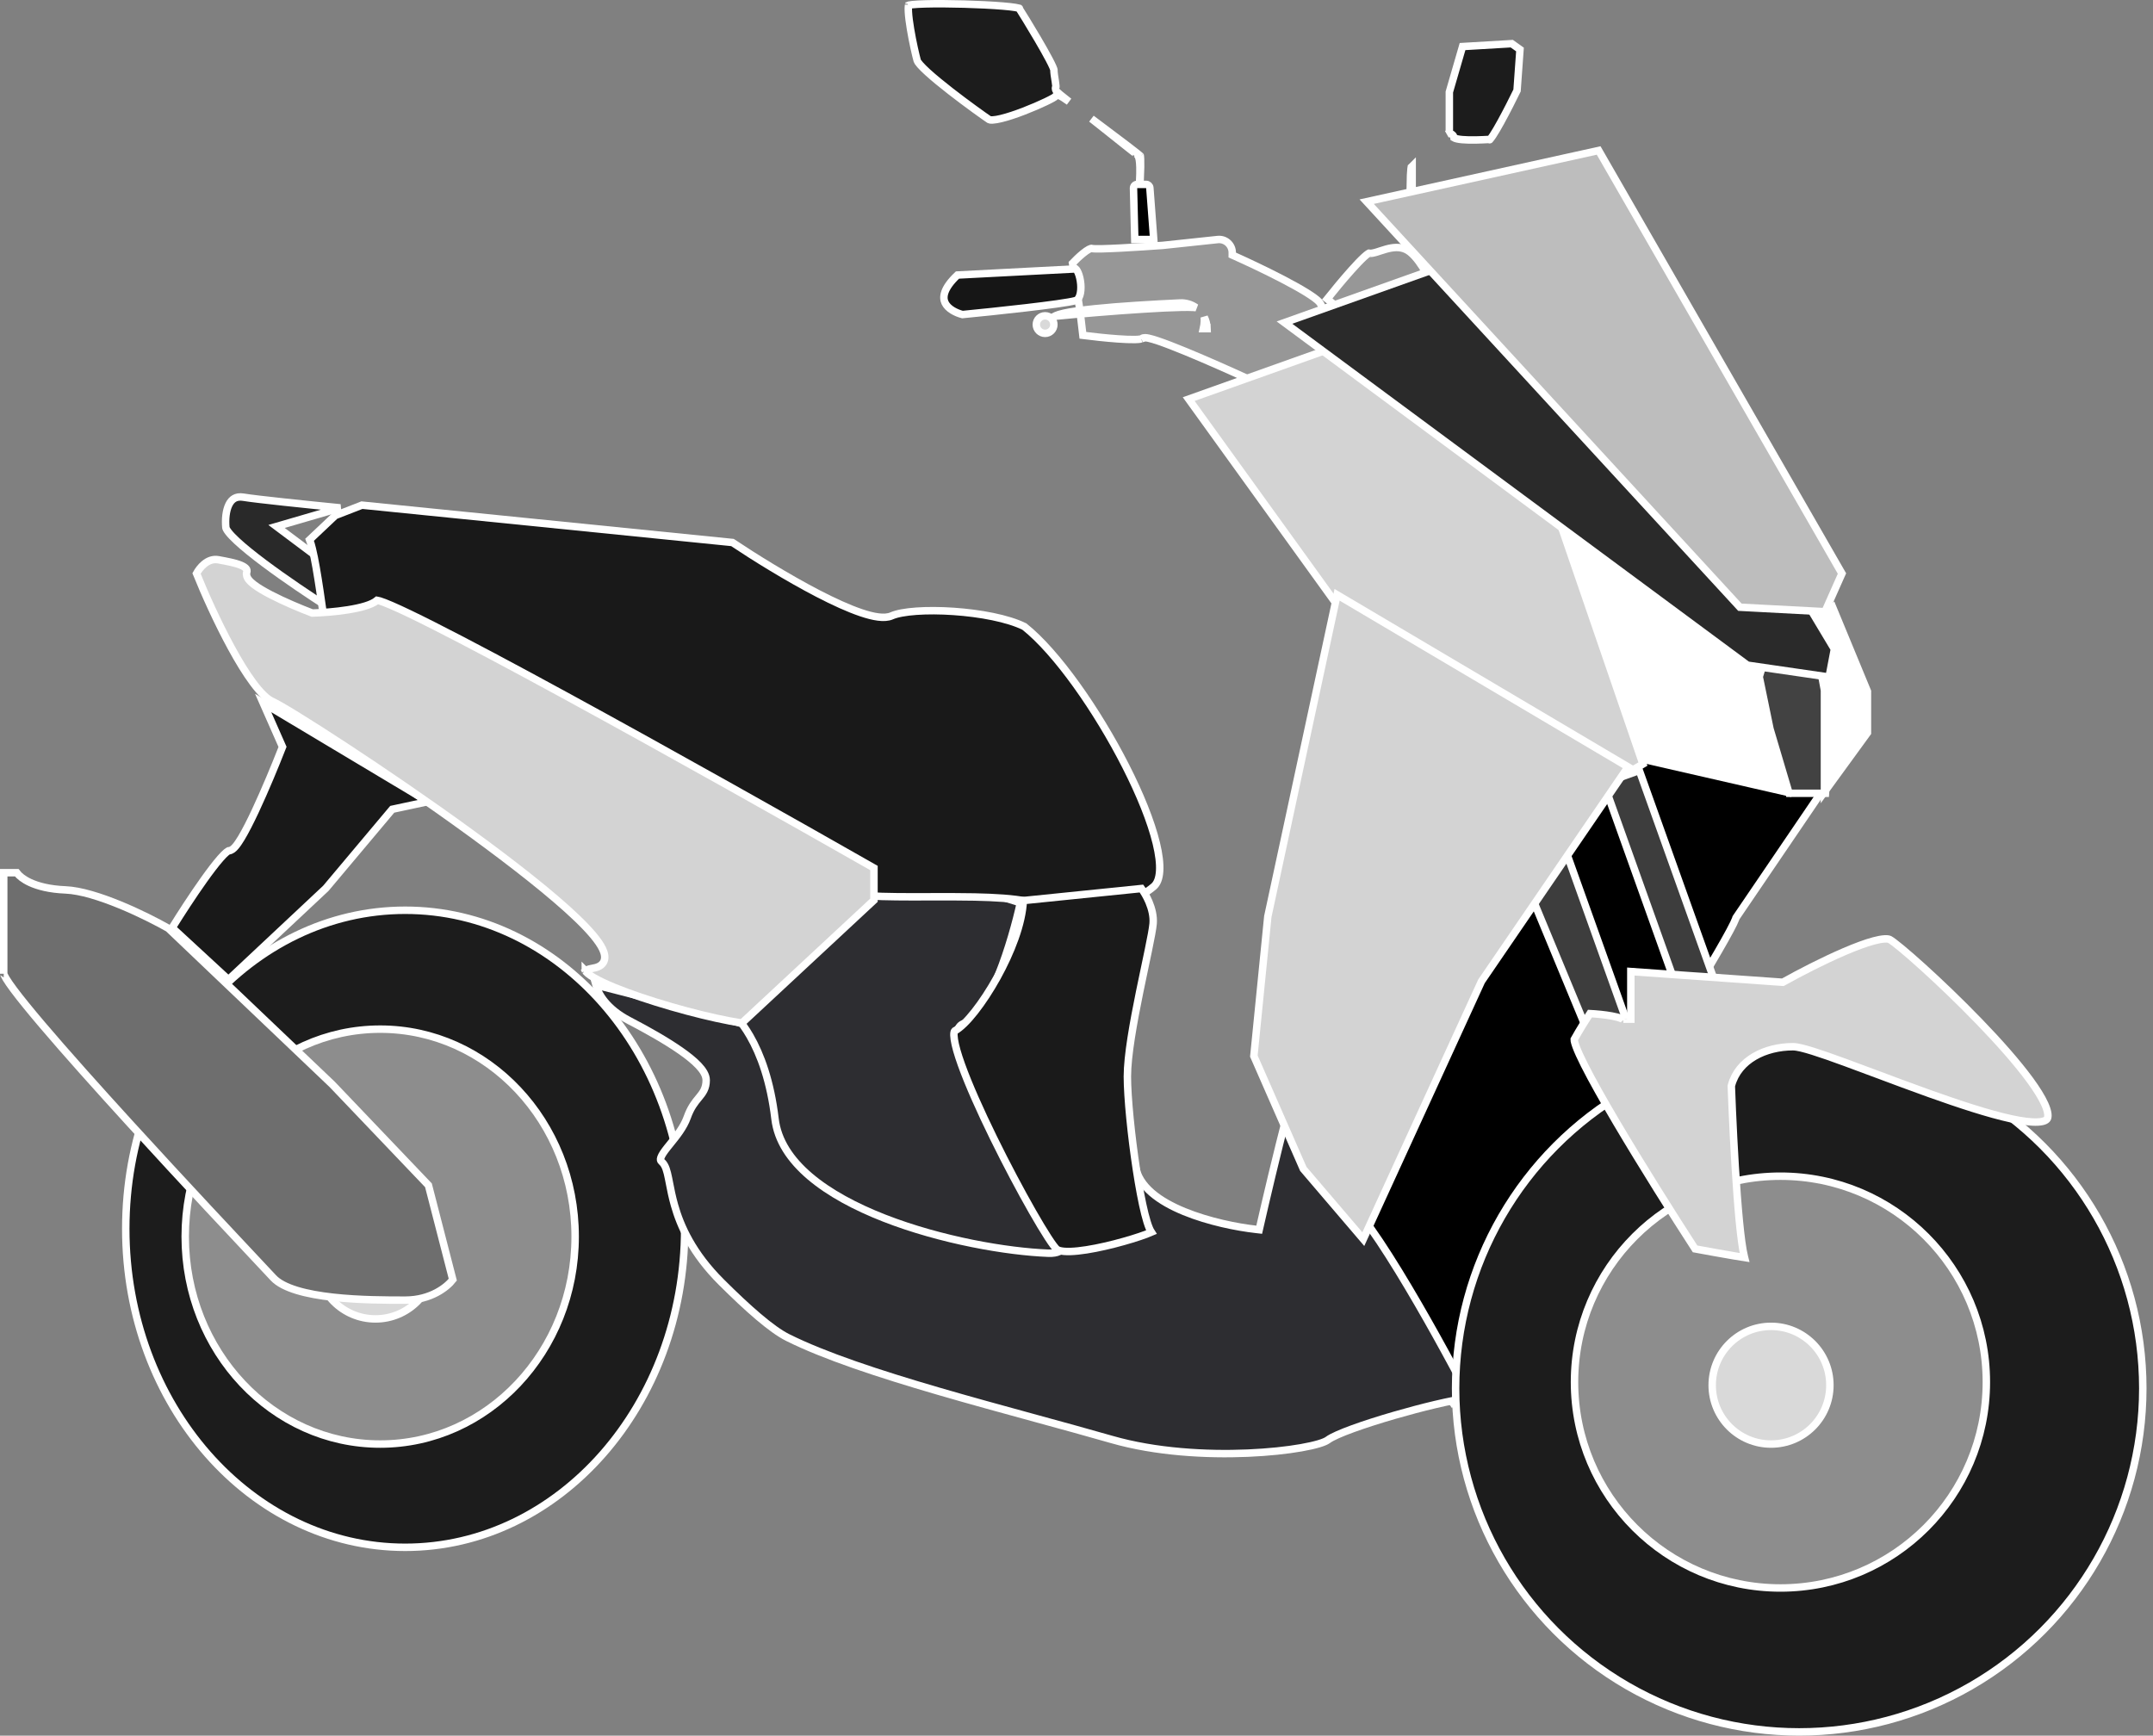 <svg width="289" height="233" viewBox="0 0 289 233" fill="none" xmlns="http://www.w3.org/2000/svg">
<rect x="0" y="0" width="289" height="233" fill="#808080" stroke="none"/>
<path d="M219.597 99.78L244.419 106.44L233.027 123.203C233.02 123.232 233.006 123.277 232.982 123.342C232.927 123.492 232.835 123.702 232.702 123.975C232.438 124.519 232.035 125.271 231.509 126.207C230.458 128.076 228.934 130.651 227.092 133.702C224.414 138.14 221.073 143.573 217.559 149.286C216.243 151.426 214.902 153.605 213.564 155.786C208.654 163.786 203.766 171.807 200.186 177.978C198.396 181.062 196.928 183.691 195.946 185.628C195.456 186.594 195.081 187.4 194.848 188.008C194.842 188.025 194.836 188.041 194.829 188.057C192.487 184.694 185.355 174.464 181.16 168.447L196.792 121.134L219.597 99.78Z" fill="black" stroke="white"/>
<path d="M189.545 22.333C189.549 22.329 189.553 22.326 189.557 22.322V25.012H189.3C189.304 24.552 189.316 24.01 189.338 23.525C189.354 23.184 189.374 22.881 189.4 22.657C189.411 22.562 189.422 22.49 189.432 22.438C189.462 22.41 189.5 22.375 189.545 22.333ZM194.315 17.965C194.338 17.943 194.361 17.922 194.384 17.901L194.547 17.753V17.532V12.353L196.319 6.25L202.93 5.861L204.029 6.646L203.635 12.15C203.077 13.3 202.233 14.974 201.463 16.372C201.068 17.091 200.698 17.726 200.399 18.179C200.248 18.407 200.125 18.574 200.032 18.679C200.019 18.693 200.008 18.705 199.999 18.715C199.887 18.72 199.738 18.727 199.564 18.735C199.394 18.744 199.201 18.753 198.997 18.762C198.46 18.785 197.809 18.804 197.181 18.791C196.546 18.778 195.965 18.733 195.555 18.637C195.357 18.59 195.236 18.54 195.173 18.501C195.161 18.389 195.121 18.249 195.009 18.127C194.859 17.965 194.667 17.93 194.535 17.931C194.461 17.932 194.387 17.945 194.315 17.965ZM199.95 18.762C199.943 18.767 199.944 18.765 199.953 18.76C199.952 18.761 199.951 18.761 199.95 18.762Z" fill="#1C1C1C" stroke="white"/>
<path d="M152.651 24.753H153.848C154.109 24.753 154.327 24.954 154.346 25.215L154.867 32.153H152.323L152.151 25.265C152.144 24.984 152.37 24.753 152.651 24.753Z" fill="black" stroke="white"/>
<path d="M144.982 41.835L144.981 41.825L144.979 41.816L143.967 35.336C144.34 34.943 144.858 34.438 145.362 34.028C145.655 33.79 145.928 33.597 146.154 33.475C146.267 33.415 146.355 33.379 146.419 33.362C146.451 33.353 146.47 33.352 146.477 33.351C146.624 33.385 146.839 33.397 147.055 33.401C147.297 33.407 147.603 33.405 147.953 33.398C148.653 33.382 149.55 33.344 150.512 33.294C152.437 33.194 154.635 33.047 156.072 32.941L156.08 32.941L156.088 32.94L163.453 32.157C164.496 32.046 165.406 32.864 165.406 33.913V34.237L165.702 34.369C167.341 35.102 169.883 36.294 172.18 37.491C173.329 38.089 174.411 38.685 175.285 39.223C176.177 39.772 176.801 40.229 177.083 40.545C177.334 40.828 177.549 41.325 177.707 42.016C177.861 42.693 177.948 43.499 177.986 44.346C178.054 45.873 177.96 47.485 177.84 48.619L167.434 50.82C165.226 49.806 161.966 48.352 159.171 47.201C157.743 46.612 156.428 46.1 155.433 45.765C154.938 45.598 154.508 45.47 154.178 45.401C154.015 45.366 153.855 45.342 153.714 45.339C153.644 45.338 153.561 45.342 153.476 45.361C153.405 45.378 153.3 45.412 153.203 45.492C153.203 45.492 153.203 45.493 153.203 45.493C153.172 45.503 153.117 45.517 153.032 45.53C152.863 45.557 152.624 45.574 152.322 45.58C151.721 45.591 150.928 45.557 150.054 45.495C148.472 45.383 146.666 45.184 145.356 45.017L144.982 41.835ZM153.221 45.486C153.221 45.486 153.22 45.486 153.217 45.487C153.219 45.486 153.22 45.486 153.221 45.486Z" fill="#979797" stroke="white"/>
<path d="M180.907 42.372L178.155 40.136C179.052 39.011 180.289 37.51 181.41 36.257C182.038 35.555 182.621 34.94 183.083 34.515C183.316 34.301 183.504 34.148 183.643 34.056C183.685 34.028 183.716 34.01 183.739 33.998C183.905 34.023 184.071 34.009 184.217 33.986C184.398 33.956 184.591 33.904 184.781 33.847C184.946 33.797 185.105 33.744 185.265 33.691C185.508 33.611 185.756 33.529 186.043 33.45C186.954 33.197 187.903 33.08 188.783 33.52C189.495 33.876 190.239 34.737 190.896 35.759C191.408 36.553 191.835 37.392 192.125 38.043L180.907 42.372ZM183.78 33.98C183.78 33.98 183.778 33.981 183.774 33.982C183.778 33.98 183.78 33.98 183.78 33.98Z" fill="#979797" stroke="white"/>
<path d="M126.851 40.637C126.521 39.929 126.598 38.741 128.522 36.923L144.401 36.098C144.418 36.112 144.443 36.135 144.475 36.175C144.554 36.27 144.641 36.42 144.727 36.624C144.897 37.031 145.027 37.58 145.074 38.148C145.12 38.72 145.078 39.267 144.939 39.68C144.8 40.091 144.595 40.295 144.354 40.361C143.475 40.6 140.775 40.964 137.696 41.323C134.682 41.675 131.362 42.017 129.192 42.227C128.748 42.112 128.263 41.923 127.84 41.661C127.389 41.381 127.038 41.036 126.851 40.637Z" fill="#161616" stroke="white"/>
<path d="M91.903 164.958C91.903 188.637 75.05 207.719 54.392 207.719C33.734 207.719 16.881 188.637 16.881 164.958C16.881 141.278 33.734 122.196 54.392 122.196C75.05 122.196 91.903 141.278 91.903 164.958Z" fill="#1C1C1C" stroke="white"/>
<path d="M77.203 166.008C77.203 181.419 65.457 193.859 51.032 193.859C36.606 193.859 24.861 181.419 24.861 166.008C24.861 150.597 36.606 138.157 51.032 138.157C65.457 138.157 77.203 150.597 77.203 166.008Z" fill="#8D8D8D" stroke="white"/>
<circle cx="50.402" cy="169.158" r="7.9" fill="#D9D9D9" stroke="white"/>
<path d="M0.5 117.156H2.245C2.563 117.584 3.147 118.059 4.015 118.464C5.092 118.966 6.647 119.379 8.8 119.466C10.806 119.546 13.52 120.408 16.138 121.486C18.709 122.546 21.13 123.789 22.59 124.62L44.588 145.571L57.511 159.118L60.779 171.786C60.021 172.766 57.854 174.538 54.392 174.538C51.974 174.538 48.22 174.538 44.708 174.147C42.952 173.952 41.273 173.661 39.86 173.231C38.436 172.797 37.342 172.238 36.697 171.547C36.454 171.286 36.004 170.808 35.383 170.147C32.24 166.803 24.709 158.79 17.433 150.813C13.076 146.036 8.815 141.277 5.644 137.543C4.058 135.675 2.751 134.07 1.841 132.851C1.386 132.24 1.037 131.735 0.805 131.347C0.688 131.152 0.606 130.997 0.555 130.878C0.507 130.767 0.501 130.721 0.5 130.721C0.5 130.721 0.5 130.722 0.5 130.723V117.156Z" fill="#6E6E6E" stroke="white"/>
<path d="M210.772 71.62L202.713 73.685L196.127 87.005L213.115 100.227L239.808 106.334L238.289 99.119L238.289 99.118L236.496 90.65L227.604 81.528L210.772 71.62Z" fill="white" stroke="white"/>
<path d="M187.761 170.679C191.13 176.176 194.75 182.796 197.261 187.644C194.788 187.977 190.823 188.94 187.156 190.004C185.122 190.594 183.166 191.219 181.588 191.794C180.799 192.081 180.1 192.357 179.531 192.612C178.971 192.862 178.506 193.104 178.206 193.329C178.031 193.46 177.643 193.635 177.01 193.824C176.394 194.006 175.597 194.188 174.648 194.354C172.752 194.688 170.277 194.959 167.489 195.077C161.909 195.313 155.121 194.936 149.243 193.248C146.039 192.328 142.586 191.383 139.036 190.412C134.707 189.228 130.233 188.004 125.89 186.737C118.005 184.437 110.679 182.03 105.724 179.553C103.554 178.468 100.379 175.656 96.853 172.146C92.922 168.233 91.329 164.589 90.532 161.774C90.218 160.663 90.028 159.685 89.866 158.846C89.821 158.614 89.778 158.393 89.735 158.183C89.638 157.706 89.538 157.27 89.409 156.909C89.281 156.552 89.107 156.209 88.825 155.968C88.714 155.872 88.679 155.793 88.666 155.729C88.651 155.655 88.656 155.545 88.715 155.379C88.839 155.028 89.143 154.59 89.584 154.032C89.711 153.871 89.849 153.702 89.992 153.525C90.788 152.544 91.769 151.336 92.244 150.005C92.723 148.663 93.286 147.983 93.766 147.403C93.782 147.384 93.797 147.365 93.812 147.347C94.058 147.049 94.312 146.738 94.495 146.367C94.686 145.982 94.793 145.551 94.793 145.007C94.793 144.327 94.34 143.651 93.761 143.039C93.159 142.403 92.321 141.731 91.351 141.053C89.408 139.696 86.865 138.266 84.444 137.003C81.41 135.42 80.295 133.412 79.984 132.233C92.082 135.288 109.864 140.08 124.815 144.765C132.443 147.155 139.322 149.513 144.331 151.596C146.838 152.639 148.859 153.605 150.267 154.464C150.972 154.894 151.506 155.287 151.867 155.637C152.241 155.999 152.37 156.257 152.39 156.411C152.578 157.875 153.427 159.106 154.604 160.124C155.78 161.14 157.316 161.974 158.959 162.648C162.247 163.997 166.064 164.751 168.58 165.034L169.024 165.085L169.124 164.648C169.824 161.569 171.516 154.325 172.689 149.967C172.776 149.645 172.86 149.429 172.934 149.294C172.946 149.272 172.957 149.254 172.967 149.239C173.01 149.28 173.066 149.343 173.135 149.437C173.361 149.745 173.62 150.245 173.913 150.898C174.203 151.544 174.511 152.306 174.84 153.122L174.875 153.207C175.518 154.804 176.241 156.596 177.027 157.996C177.427 158.709 177.858 159.348 178.324 159.815C178.785 160.277 179.339 160.627 179.976 160.627C180.03 160.627 180.147 160.652 180.343 160.766C180.534 160.876 180.762 161.05 181.028 161.294C181.558 161.781 182.189 162.502 182.899 163.419C184.316 165.251 186 167.805 187.761 170.679Z" fill="#2D2D31" stroke="white"/>
<circle cx="241.509" cy="186.378" r="46.122" fill="#1C1C1C" stroke="white"/>
<circle cx="238.989" cy="185.538" r="27.641" fill="#8D8D8D" stroke="white"/>
<path d="M37.847 100.457L37.923 100.264L37.839 100.073L35.323 94.371L57.456 107.613L52.817 108.607L52.649 108.643L52.539 108.774L43.738 119.252L30.659 131.514L23.113 124.548C24.231 122.746 25.861 120.223 27.372 118.101C28.179 116.968 28.945 115.96 29.576 115.24C29.893 114.878 30.165 114.602 30.384 114.42C30.493 114.329 30.577 114.271 30.638 114.238C30.662 114.225 30.678 114.218 30.686 114.215C30.901 114.208 31.079 114.109 31.203 114.02C31.34 113.922 31.471 113.792 31.594 113.649C31.841 113.364 32.11 112.968 32.389 112.504C32.951 111.571 33.599 110.293 34.259 108.888C35.579 106.074 36.97 102.703 37.847 100.457Z" fill="#191919" stroke="white"/>
<path d="M238.417 83.508L242.002 84.925L246.04 91.991L245.032 106.495L240.152 106.495L237.584 97.843L236.144 90.85L238.417 83.508Z" fill="#424242" stroke="white"/>
<path d="M250.669 98.367L244.899 106.298L244.899 98.529L244.899 92.715L244.899 92.669L244.89 92.624L243.264 83.88L246.02 81.566L250.669 92.814L250.669 98.367Z" fill="white" stroke="white"/>
<path d="M220.249 155.726L204.37 117.394L210.524 115.195L225.575 157.303L220.249 155.726Z" fill="#3D3D3D" stroke="white"/>
<rect x="215.267" y="105.144" width="5.08" height="36.155" transform="rotate(-19.668 215.267 105.144)" fill="#3D3D3D" stroke="white"/>
<path d="M239.163 131.855L239.312 131.866L239.443 131.793C241.498 130.643 244.695 128.982 247.602 127.737C249.057 127.113 250.424 126.6 251.532 126.305C252.087 126.158 252.56 126.069 252.939 126.045C253.331 126.019 253.554 126.068 253.66 126.125C253.899 126.255 254.435 126.656 255.224 127.308C255.998 127.948 256.98 128.802 258.092 129.808C260.316 131.819 263.051 134.43 265.667 137.138C268.286 139.848 270.775 142.645 272.514 145.029C273.384 146.223 274.054 147.296 274.461 148.193C274.881 149.119 274.965 149.741 274.846 150.099C274.771 150.323 274.472 150.579 273.537 150.627C272.653 150.672 271.42 150.512 269.92 150.185C266.93 149.533 263.024 148.25 259.02 146.82C256.577 145.947 254.115 145.026 251.812 144.164C250.339 143.613 248.93 143.086 247.633 142.611C245.977 142.005 244.504 141.486 243.325 141.117C242.736 140.933 242.213 140.785 241.775 140.682C241.345 140.581 240.963 140.517 240.669 140.517C236.986 140.517 233.339 142.255 232.415 145.718L232.396 145.79L232.399 145.865C232.539 149.719 232.812 155.522 233.177 160.406C233.359 162.847 233.565 165.067 233.789 166.702C233.901 167.517 234.019 168.201 234.146 168.699C234.156 168.74 234.167 168.781 234.177 168.821C233.774 168.759 233.269 168.677 232.704 168.581C231.093 168.308 229.024 167.932 227.531 167.655C224.63 163.177 220.397 156.472 216.975 150.675C215.239 147.736 213.717 145.038 212.682 142.985C212.164 141.957 211.774 141.103 211.541 140.467C211.424 140.148 211.353 139.901 211.322 139.723C211.306 139.635 211.303 139.577 211.304 139.545C212.042 138.22 212.94 136.8 213.418 136.069C214.264 136.113 215.396 136.214 216.349 136.39C216.884 136.488 217.333 136.605 217.637 136.735C217.791 136.801 217.877 136.857 217.918 136.894C217.929 136.904 217.933 136.909 217.933 136.909C217.933 136.909 217.908 136.878 217.908 136.817H218.408H218.908V130.423L239.163 131.855ZM211.305 139.527C211.305 139.527 211.305 139.528 211.305 139.529L211.305 139.527Z" fill="#D3D3D3" stroke="white"/>
<path d="M186.029 90.29L159.561 53.578L198.901 39.565L220.532 102.57L209.598 108.931L196.251 100.512L186.029 90.29Z" fill="#D3D3D3" stroke="white"/>
<path d="M45.676 68.179L38.081 70.394L37.121 70.674L37.921 71.274L47.947 78.793L50.02 81.505H44.037C41.735 80.035 38.341 77.765 35.486 75.63C34.032 74.541 32.728 73.496 31.782 72.614C31.308 72.172 30.934 71.781 30.678 71.454C30.404 71.105 30.326 70.903 30.319 70.829C30.218 69.718 30.327 68.562 30.717 67.759C30.909 67.365 31.156 67.079 31.456 66.909C31.751 66.741 32.143 66.658 32.679 66.747C34.37 67.029 40.996 67.715 45.676 68.179Z" fill="#292929" stroke="white"/>
<path d="M234.565 89.298L172.418 43.309L211.592 29.356L246.232 87.138L245.517 90.891L234.565 89.298Z" fill="#2A2A2A" stroke="white"/>
<path d="M233.548 81.516L183.453 27.073L214.588 20.2L247.249 76.993L244.972 82.117L233.548 81.516Z" fill="#BDBDBD" stroke="white"/>
<path d="M118.529 119.58L118.734 119.43V119.176V115.448L136.969 121.196C136.391 123.795 135.37 127.519 134.067 130.766C133.377 132.485 132.615 134.051 131.809 135.241C130.99 136.452 130.185 137.182 129.443 137.384C129.22 137.445 129.019 137.557 128.861 137.731C128.705 137.904 128.615 138.111 128.571 138.325C128.486 138.734 128.56 139.216 128.702 139.711C128.991 140.713 129.646 142.033 130.495 143.528C131.615 145.499 133.122 147.855 134.694 150.314C135.512 151.594 136.348 152.901 137.157 154.197C139.538 158.012 141.675 161.714 142.535 164.42C142.972 165.793 143.036 166.781 142.774 167.385C142.653 167.665 142.456 167.877 142.149 168.022C141.83 168.174 141.371 168.262 140.724 168.238C135.21 168.03 126.341 166.518 118.679 163.521C114.849 162.022 111.347 160.163 108.72 157.932C106.095 155.701 104.378 153.129 104.03 150.198C103.435 145.183 102.104 141.564 100.664 139.071C99.516 137.082 98.287 135.793 97.296 135.096L118.529 119.58Z" fill="#2D2D31" stroke="white"/>
<path d="M179.479 79.848L218.534 102.954L198.884 131.704L198.86 131.739L198.843 131.778L182.998 166.348L174.945 156.919L168.307 141.776L170.181 123.034L179.479 79.848Z" fill="#D3D3D3" stroke="white"/>
<path d="M137.965 121.028L137.918 121.007L137.868 120.997C136.067 120.619 133.549 120.472 130.819 120.416C128.881 120.376 126.813 120.382 124.792 120.389C123.959 120.391 123.134 120.394 122.33 120.393C119.562 120.39 117.042 120.349 115.219 120.145C114.302 120.042 113.6 119.901 113.139 119.722C112.909 119.632 112.773 119.545 112.702 119.476C112.643 119.42 112.644 119.393 112.644 119.387L112.644 119.386C112.644 119.101 112.48 118.848 112.343 118.671C112.187 118.471 111.97 118.253 111.71 118.021C111.187 117.557 110.434 116.991 109.495 116.344C107.613 115.049 104.934 113.397 101.731 111.538C95.321 107.817 86.78 103.244 78.241 98.988C69.704 94.733 61.156 90.787 54.735 88.324C51.531 87.094 48.828 86.224 46.914 85.875C45.967 85.703 45.153 85.647 44.554 85.775C44.323 85.824 44.099 85.906 43.907 86.039C43.786 85.243 43.646 84.247 43.491 83.151C43.458 82.914 43.424 82.673 43.389 82.428C43.1 80.387 42.771 78.103 42.435 76.196C42.267 75.244 42.096 74.378 41.925 73.681C41.811 73.212 41.69 72.787 41.559 72.459L45.004 69.205L48.581 67.814L98.319 72.829C101.203 74.758 105.656 77.531 109.782 79.671C111.869 80.753 113.887 81.681 115.584 82.254C116.432 82.541 117.216 82.744 117.896 82.83C118.566 82.915 119.196 82.894 119.697 82.671C120.37 82.373 121.528 82.156 123.01 82.051C124.477 81.948 126.21 81.956 127.997 82.078C131.567 82.322 135.272 83.013 137.496 84.109C141.814 87.523 147.285 95.337 151.106 102.849C153.019 106.609 154.499 110.257 155.211 113.199C155.567 114.671 155.724 115.941 155.66 116.947C155.595 117.959 155.312 118.627 154.87 119.006C152.632 120.925 149.359 121.852 146.125 122.079C142.891 122.306 139.795 121.826 137.965 121.028Z" fill="#191919" stroke="white"/>
<path d="M41.824 82.262L41.917 82.297L42.017 82.294C43.187 82.259 45.015 82.132 46.705 81.863C47.55 81.729 48.373 81.558 49.067 81.341C49.673 81.151 50.241 80.909 50.63 80.583C50.705 80.595 50.815 80.621 50.966 80.667C51.333 80.779 51.858 80.982 52.536 81.274C53.888 81.857 55.788 82.772 58.115 83.947C62.765 86.295 69.089 89.669 76.067 93.474C89.915 101.025 106.325 110.264 117.314 116.526V120.848L99.588 137.338C95.58 136.748 88.978 134.987 84.181 133.218C81.716 132.309 79.806 131.425 78.949 130.729C78.738 130.558 78.628 130.427 78.582 130.342C78.577 130.333 78.573 130.325 78.57 130.319C78.595 130.296 78.653 130.252 78.772 130.199C78.963 130.113 79.255 130.03 79.675 129.96C80.297 129.856 80.836 129.592 81.067 129.049C81.285 128.536 81.145 127.952 80.891 127.411C80.374 126.313 79.148 124.899 77.492 123.305C74.151 120.09 68.838 115.938 63.139 111.789C57.435 107.636 51.325 103.47 46.377 100.225C43.904 98.602 41.719 97.208 40.02 96.16C38.334 95.12 37.097 94.401 36.536 94.149C35.823 93.828 34.943 92.96 33.97 91.651C33.011 90.363 32.013 88.72 31.048 86.947C29.168 83.497 27.433 79.601 26.379 76.987C26.587 76.602 26.938 76.111 27.4 75.727C27.935 75.282 28.577 75.013 29.312 75.146C30.487 75.36 31.579 75.561 32.332 75.877C32.707 76.034 32.934 76.196 33.05 76.347C33.143 76.468 33.184 76.605 33.12 76.827C33.016 77.193 33.174 77.525 33.339 77.755C33.512 77.996 33.765 78.23 34.052 78.453C34.63 78.901 35.447 79.38 36.343 79.844C38.14 80.777 40.343 81.698 41.824 82.262ZM78.561 130.295C78.561 130.295 78.562 130.296 78.562 130.298C78.561 130.296 78.561 130.295 78.561 130.295Z" fill="#D3D3D3" stroke="white"/>
<path d="M133.856 131.193C135.676 127.903 137.22 124.019 137.36 120.898L153.215 119.281C153.519 119.694 153.91 120.33 154.229 121.083C154.607 121.98 154.866 123.004 154.784 123.993C154.729 124.643 154.492 125.89 154.156 127.52C154.017 128.191 153.862 128.926 153.698 129.703C153.469 130.789 153.222 131.957 152.979 133.147C152.148 137.226 151.329 141.713 151.329 144.518C151.329 147.301 151.852 152.503 152.544 157.026C152.89 159.289 153.281 161.398 153.675 162.962C153.871 163.74 154.073 164.402 154.276 164.884C154.36 165.081 154.45 165.264 154.549 165.416C154.359 165.499 154.12 165.595 153.835 165.7C152.794 166.086 151.245 166.569 149.584 166.994C147.922 167.419 146.166 167.781 144.708 167.933C143.977 168.01 143.338 168.031 142.829 167.988C142.301 167.942 141.999 167.832 141.861 167.72C141.783 167.656 141.637 167.496 141.42 167.207C141.211 166.929 140.959 166.562 140.67 166.116C140.092 165.225 139.378 164.036 138.584 162.646C136.997 159.867 135.101 156.301 133.356 152.74C131.61 149.177 130.021 145.634 129.042 142.898C128.551 141.526 128.222 140.381 128.098 139.548C128.035 139.128 128.029 138.821 128.063 138.617C128.088 138.468 128.124 138.421 128.134 138.411C128.922 137.987 129.881 137.018 130.855 135.78C131.845 134.522 132.895 132.928 133.856 131.193ZM128.137 138.408C128.137 138.408 128.136 138.409 128.134 138.41C128.136 138.409 128.137 138.408 128.137 138.408Z" fill="#1A1A1A" stroke="white"/>
<circle cx="140.285" cy="43.573" r="1.18" fill="#D9D9D9" stroke="white"/>
<path d="M141.706 42.446L141.649 42.451C141.647 42.438 141.645 42.424 141.643 42.41C141.667 42.397 141.696 42.382 141.73 42.366C141.952 42.263 142.314 42.152 142.818 42.041C143.816 41.822 145.253 41.624 146.946 41.449C150.327 41.1 154.661 40.847 158.391 40.672C159.188 40.635 159.934 40.87 160.54 41.297C160.433 41.285 160.315 41.275 160.189 41.268C159.775 41.246 159.216 41.243 158.553 41.256C157.225 41.282 155.44 41.37 153.479 41.494C149.554 41.741 144.896 42.13 141.706 42.446ZM161.659 43.185C161.67 42.984 161.668 42.778 161.647 42.578C161.863 43.006 161.994 43.485 162.017 43.995L162.516 43.973L162.017 43.995L162.023 44.123H161.527C161.594 43.824 161.642 43.5 161.659 43.185Z" fill="#D9D9D9" stroke="white"/>
<path d="M152.986 24.132C153.011 23.629 153.028 23 153.013 22.438C153.003 22.086 152.98 21.742 152.933 21.467C152.91 21.331 152.877 21.191 152.828 21.067C152.79 20.969 152.696 20.764 152.479 20.655C152.484 20.658 152.487 20.659 152.487 20.659C152.488 20.658 152.456 20.638 152.372 20.575C152.282 20.508 152.16 20.415 152.009 20.297C151.706 20.061 151.296 19.735 150.811 19.35C150.557 19.147 150.283 18.928 149.995 18.698C149.185 18.052 148.261 17.315 147.341 16.589C147.062 16.368 146.783 16.148 146.507 15.932C146.798 16.151 147.093 16.372 147.388 16.593C147.626 16.772 147.864 16.951 148.101 17.128C149.276 18.009 150.417 18.865 151.322 19.554C151.866 19.969 152.322 20.321 152.646 20.581C152.809 20.712 152.935 20.816 153.021 20.892C153.038 20.907 153.053 20.92 153.065 20.931C153.067 20.942 153.069 20.955 153.07 20.97C153.081 21.056 153.09 21.175 153.097 21.325C153.109 21.622 153.111 22.007 153.105 22.429C153.097 22.998 153.075 23.621 153.051 24.158L152.986 24.132ZM153.122 20.987C153.122 20.987 153.119 20.984 153.116 20.98C153.12 20.985 153.122 20.987 153.122 20.987ZM142.271 12.666C142.564 12.914 142.988 13.25 143.495 13.643C143.192 13.427 142.927 13.246 142.716 13.113C142.568 13.021 142.427 12.94 142.308 12.889C142.254 12.865 142.167 12.831 142.069 12.82C142.01 12.813 141.739 12.796 141.57 13.023C141.565 13.027 141.559 13.031 141.552 13.036C141.5 13.072 141.419 13.123 141.304 13.187C141.078 13.316 140.755 13.481 140.362 13.668C139.576 14.043 138.532 14.498 137.454 14.913C136.373 15.33 135.274 15.702 134.377 15.917C133.926 16.026 133.543 16.09 133.247 16.106C133.1 16.114 132.986 16.109 132.903 16.096C132.825 16.084 132.795 16.068 132.792 16.066C132.792 16.066 132.792 16.066 132.792 16.066C132.174 15.654 129.822 13.982 127.572 12.229C126.447 11.352 125.356 10.463 124.523 9.704C124.106 9.324 123.762 8.985 123.513 8.701C123.245 8.397 123.144 8.219 123.125 8.155C122.922 7.442 122.505 5.624 122.219 3.905C122.076 3.045 121.967 2.226 121.933 1.59C121.915 1.271 121.918 1.015 121.938 0.831C121.944 0.775 121.952 0.732 121.959 0.698C121.965 0.696 121.971 0.695 121.977 0.694C122.09 0.668 122.257 0.643 122.478 0.62C122.916 0.575 123.521 0.542 124.243 0.523C125.684 0.484 127.558 0.497 129.429 0.549C131.301 0.601 133.162 0.693 134.577 0.81C135.286 0.869 135.874 0.933 136.293 1.001C136.504 1.035 136.658 1.067 136.759 1.096C136.766 1.099 136.773 1.101 136.78 1.103C137.099 1.599 138.208 3.39 139.276 5.211C139.852 6.193 140.412 7.177 140.827 7.964C141.035 8.358 141.202 8.697 141.317 8.957C141.374 9.088 141.415 9.192 141.44 9.27C141.459 9.326 141.464 9.352 141.465 9.357C141.467 9.758 141.551 10.274 141.621 10.706C141.633 10.778 141.644 10.849 141.655 10.916C141.695 11.167 141.723 11.373 141.732 11.525C141.734 11.569 141.734 11.602 141.734 11.624C141.636 11.8 141.681 11.977 141.697 12.03C141.723 12.11 141.763 12.168 141.78 12.193C141.821 12.251 141.871 12.304 141.912 12.345C141.999 12.432 142.124 12.542 142.271 12.666ZM121.981 0.622C121.981 0.622 121.981 0.623 121.98 0.624C121.981 0.622 121.981 0.622 121.981 0.622ZM121.871 0.723C121.868 0.725 121.866 0.725 121.865 0.725C121.865 0.725 121.867 0.725 121.871 0.723ZM136.837 1.123C136.843 1.126 136.841 1.126 136.834 1.122C136.836 1.123 136.837 1.123 136.837 1.123ZM141.731 11.659C141.729 11.671 141.729 11.669 141.731 11.658C141.731 11.658 141.731 11.659 141.731 11.659Z" fill="#1C1C1C" stroke="white"/>
<circle cx="237.729" cy="185.958" r="7.9" fill="#D9D9D9" stroke="white"/>
</svg>
